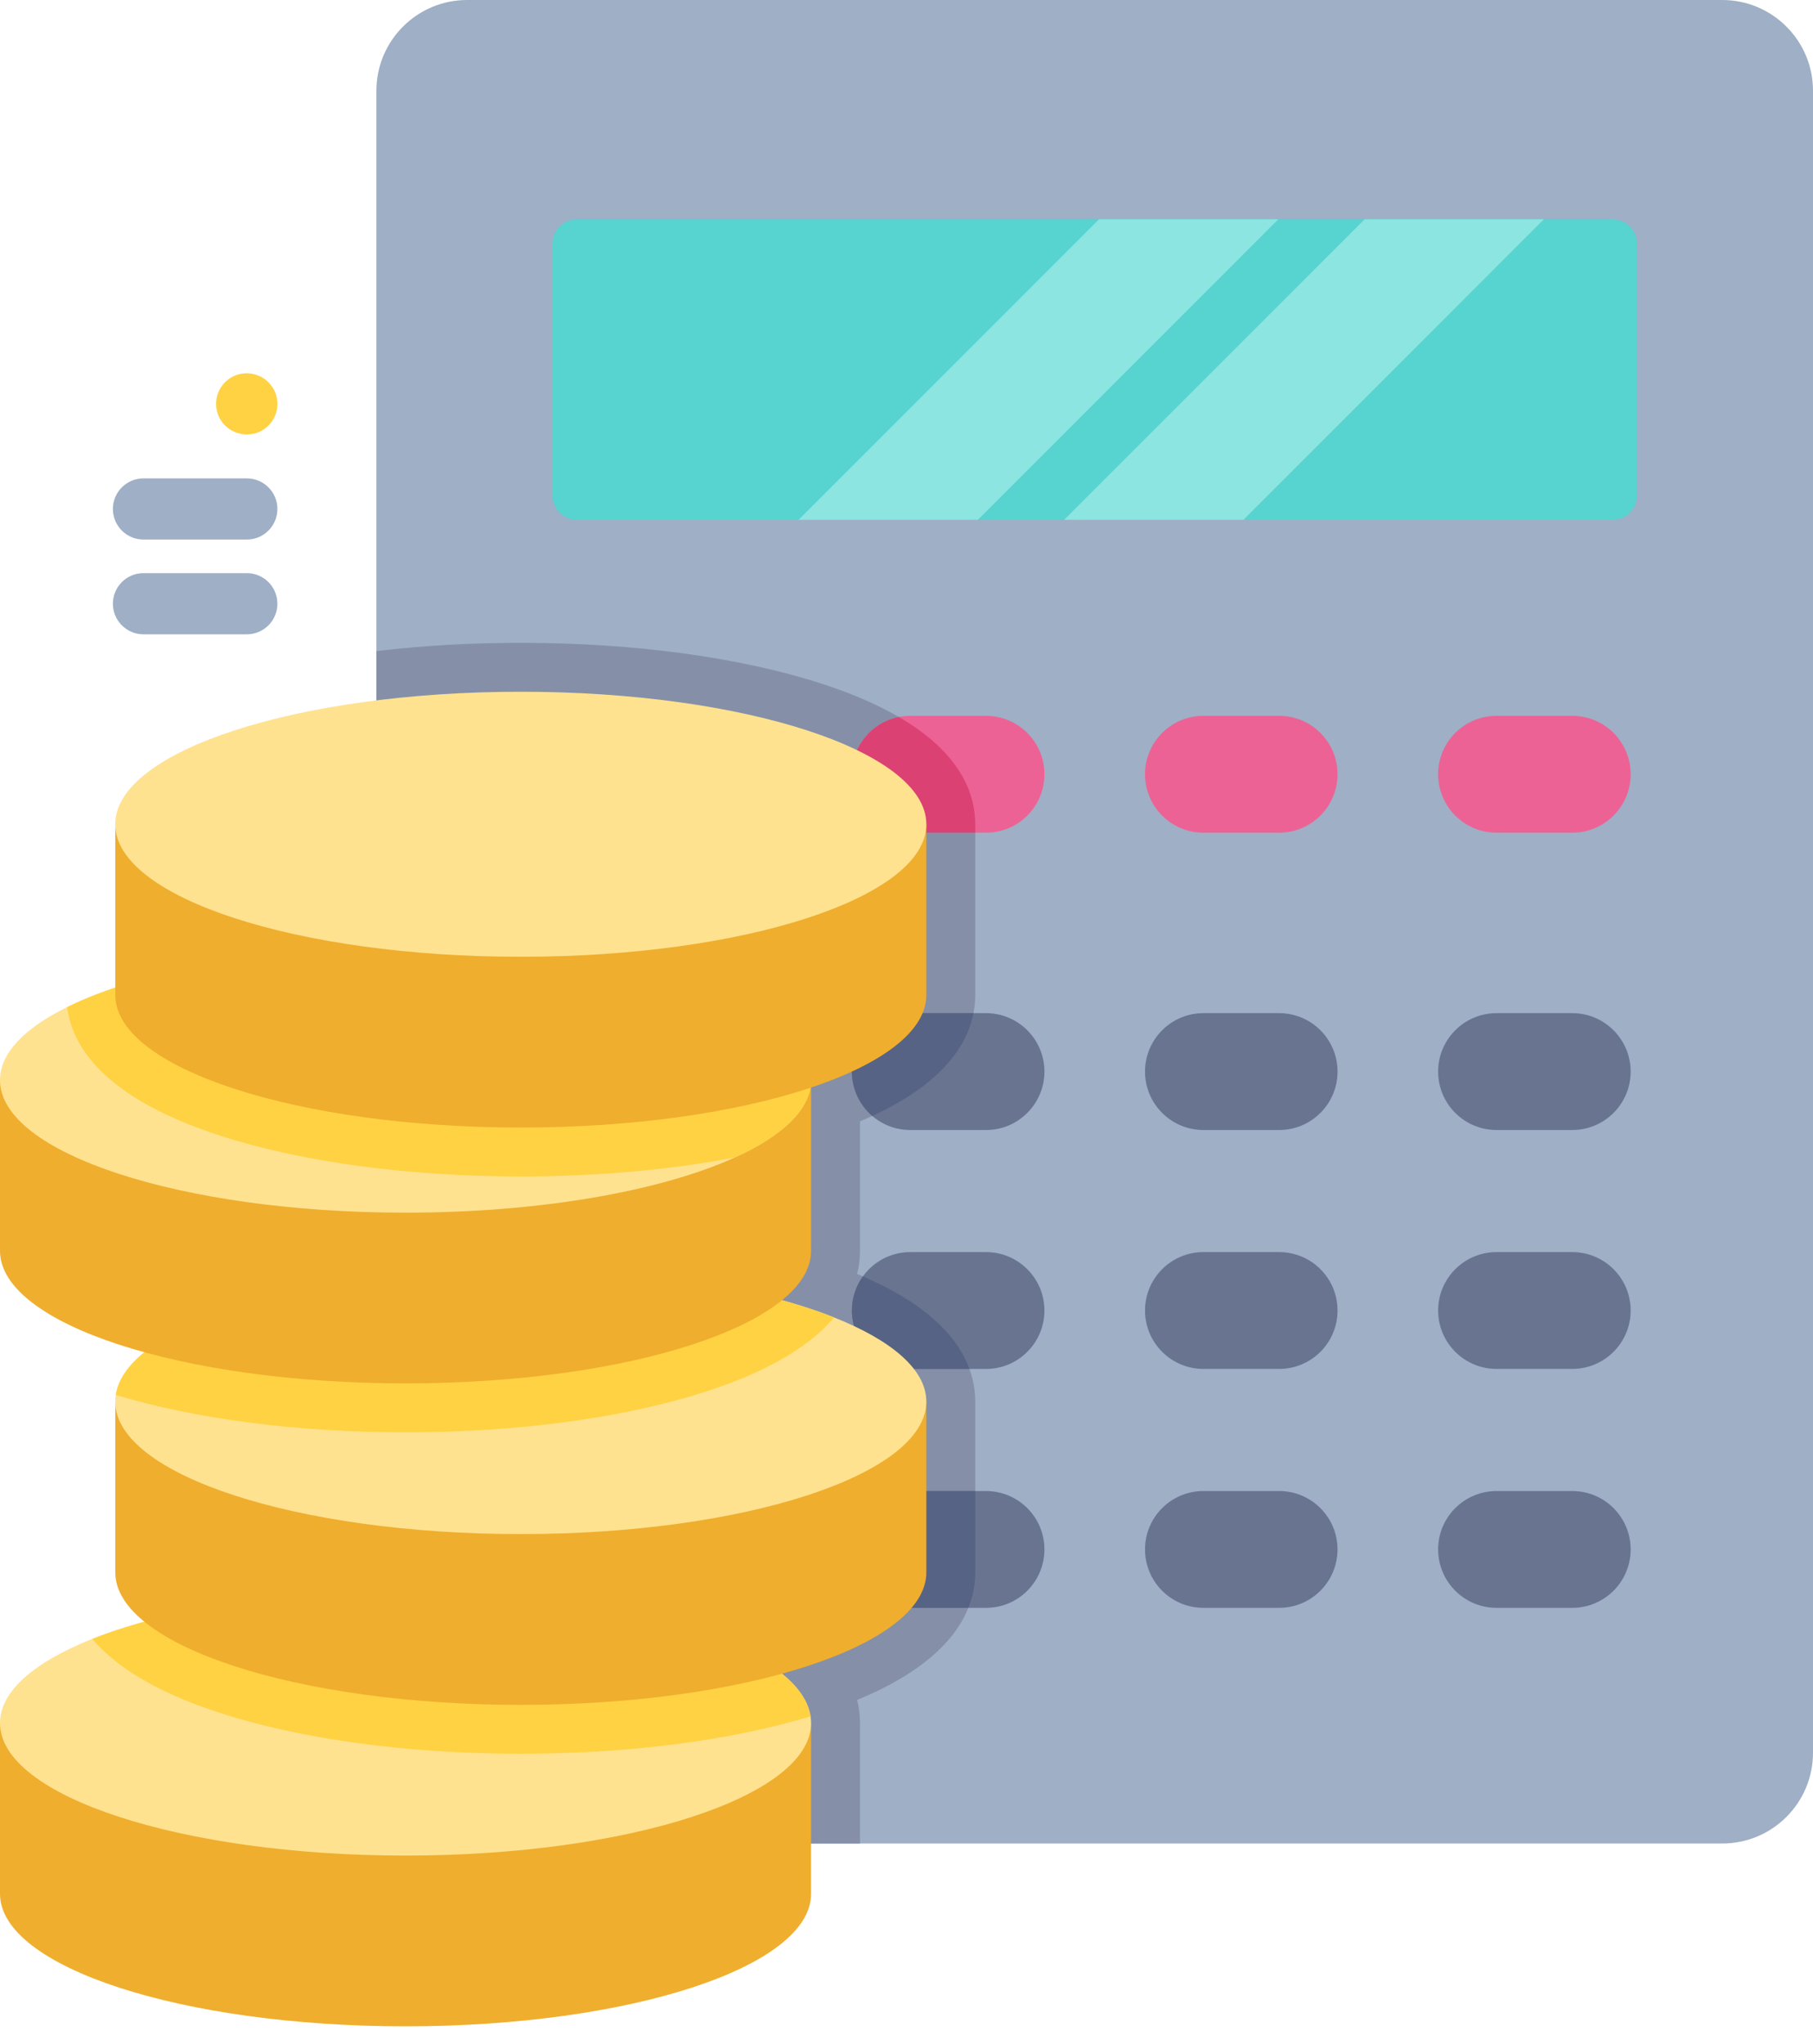 <svg width="55" height="62" viewBox="0 0 55 62" fill="none" xmlns="http://www.w3.org/2000/svg">
<path d="M55 2.753V53.162C55 54.682 53.767 55.915 52.247 55.915H14.172C12.652 55.915 11.419 54.682 11.419 53.162V2.753C11.419 1.233 12.652 0 14.172 0H52.247C53.767 0 55 1.233 55 2.753Z" fill="#9EAFC6"/>
<path d="M26.089 37.94C26.089 38.16 26.064 38.395 26.003 38.641C28.932 39.848 29.585 41.383 29.585 42.511V47.69C29.585 48.817 28.932 50.353 26.003 51.56C26.064 51.806 26.089 52.041 26.089 52.261V55.915H14.172C12.652 55.915 11.419 54.682 11.419 53.162V19.748C12.809 19.583 14.287 19.497 15.799 19.497C19.237 19.497 22.49 19.941 24.959 20.747C28.782 21.997 29.585 23.749 29.585 25.001V30.18C29.585 31.295 28.944 32.811 26.089 34.012V37.94Z" fill="#8590A8"/>
<path d="M49.66 7.393V15.024C49.66 15.434 49.328 15.766 48.918 15.766H17.501C17.091 15.766 16.759 15.434 16.759 15.024V7.393C16.759 6.983 17.091 6.651 17.501 6.651H48.918C49.328 6.651 49.66 6.983 49.66 7.393Z" fill="#57D3D0"/>
<path d="M38.779 6.651L29.665 15.766H24.225L33.34 6.651H38.779Z" fill="#8CE5E1"/>
<path d="M46.837 6.651L37.722 15.766H32.282L41.397 6.651H46.837Z" fill="#8CE5E1"/>
<path d="M21.019 25.256H18.722C17.744 25.256 16.951 24.462 16.951 23.484C16.951 22.505 17.744 21.712 18.722 21.712H21.019C21.997 21.712 22.79 22.505 22.79 23.484C22.79 24.462 21.997 25.256 21.019 25.256Z" fill="#ED6294"/>
<path d="M31.684 23.483C31.684 23.973 31.485 24.416 31.165 24.737C30.844 25.058 30.401 25.255 29.912 25.255H27.615C26.637 25.255 25.843 24.463 25.843 23.483C25.843 22.994 26.041 22.551 26.363 22.231C26.605 21.988 26.918 21.816 27.267 21.747C27.381 21.725 27.497 21.713 27.615 21.713H29.912C30.89 21.713 31.684 22.505 31.684 23.483Z" fill="#ED6294"/>
<path d="M29.585 25.001V25.256H27.615C26.637 25.256 25.843 24.463 25.843 23.483C25.843 22.994 26.041 22.551 26.363 22.231C26.605 21.988 26.918 21.817 27.267 21.747C29.129 22.829 29.585 24.057 29.585 25.001Z" fill="#DC4173"/>
<path d="M38.804 25.256H36.508C35.529 25.256 34.736 24.462 34.736 23.484C34.736 22.505 35.529 21.712 36.508 21.712H38.804C39.782 21.712 40.575 22.505 40.575 23.484C40.575 24.462 39.782 25.256 38.804 25.256Z" fill="#ED6294"/>
<path d="M47.696 25.256H45.4C44.422 25.256 43.628 24.462 43.628 23.484C43.628 22.505 44.422 21.712 45.4 21.712H47.696C48.675 21.712 49.468 22.505 49.468 23.484C49.468 24.462 48.675 25.256 47.696 25.256Z" fill="#ED6294"/>
<path d="M21.019 34.274H18.722C17.744 34.274 16.951 33.481 16.951 32.502C16.951 31.524 17.744 30.731 18.722 30.731H21.019C21.997 30.731 22.79 31.524 22.79 32.502C22.79 33.481 21.997 34.274 21.019 34.274Z" fill="#697491"/>
<path d="M31.684 32.502C31.684 32.991 31.485 33.434 31.164 33.755C30.844 34.077 30.401 34.274 29.912 34.274H27.615C27.176 34.274 26.772 34.115 26.463 33.848C26.083 33.523 25.843 33.04 25.843 32.502C25.843 32.014 26.041 31.57 26.363 31.25C26.683 30.928 27.127 30.73 27.615 30.73H29.912C30.89 30.73 31.684 31.524 31.684 32.502Z" fill="#697491"/>
<path d="M25.843 32.502C25.843 32.014 26.041 31.57 26.363 31.25C26.683 30.928 27.127 30.73 27.615 30.73H29.532C29.342 31.707 28.585 32.867 26.463 33.848C26.083 33.522 25.843 33.04 25.843 32.502Z" fill="#576384"/>
<path d="M38.804 34.274H36.508C35.529 34.274 34.736 33.481 34.736 32.502C34.736 31.524 35.529 30.73 36.508 30.73H38.804C39.783 30.73 40.576 31.524 40.576 32.502C40.576 33.481 39.783 34.274 38.804 34.274Z" fill="#697491"/>
<path d="M47.696 34.274H45.4C44.422 34.274 43.628 33.481 43.628 32.502C43.628 31.524 44.422 30.73 45.4 30.73H47.696C48.675 30.73 49.468 31.524 49.468 32.502C49.468 33.481 48.675 34.274 47.696 34.274Z" fill="#697491"/>
<path d="M21.019 41.52H18.722C17.744 41.52 16.951 40.727 16.951 39.749C16.951 38.77 17.744 37.977 18.722 37.977H21.019C21.997 37.977 22.79 38.77 22.79 39.749C22.79 40.727 21.997 41.52 21.019 41.52Z" fill="#697491"/>
<path d="M31.684 39.749C31.684 40.237 31.485 40.681 31.165 41.001C30.844 41.323 30.401 41.521 29.912 41.521H27.615C26.637 41.521 25.843 40.727 25.843 39.749C25.843 39.363 25.967 39.004 26.177 38.714C26.233 38.636 26.295 38.563 26.363 38.496C26.683 38.175 27.127 37.977 27.615 37.977H29.912C30.89 37.977 31.684 38.77 31.684 39.749Z" fill="#697491"/>
<path d="M25.843 39.749C25.843 39.363 25.967 39.004 26.177 38.714C28.19 39.579 29.076 40.603 29.41 41.521H27.615C26.637 41.521 25.843 40.727 25.843 39.749Z" fill="#576384"/>
<path d="M38.804 41.52H36.508C35.529 41.52 34.736 40.727 34.736 39.749C34.736 38.77 35.529 37.977 36.508 37.977H38.804C39.783 37.977 40.576 38.77 40.576 39.749C40.576 40.727 39.783 41.52 38.804 41.52Z" fill="#697491"/>
<path d="M47.696 41.52H45.4C44.422 41.52 43.628 40.727 43.628 39.749C43.628 38.77 44.422 37.977 45.4 37.977H47.696C48.675 37.977 49.468 38.77 49.468 39.749C49.468 40.727 48.675 41.52 47.696 41.52Z" fill="#697491"/>
<path d="M21.019 48.767H18.722C17.744 48.767 16.951 47.974 16.951 46.995C16.951 46.017 17.744 45.224 18.722 45.224H21.019C21.997 45.224 22.79 46.017 22.79 46.995C22.79 47.974 21.997 48.767 21.019 48.767Z" fill="#697491"/>
<path d="M31.684 46.995C31.684 47.484 31.485 47.928 31.165 48.248C30.844 48.57 30.401 48.767 29.912 48.767H27.615C26.637 48.767 25.843 47.974 25.843 46.995C25.843 46.507 26.041 46.064 26.363 45.743C26.683 45.422 27.127 45.225 27.615 45.225H29.912C30.89 45.224 31.684 46.017 31.684 46.995Z" fill="#697491"/>
<path d="M27.615 45.224H29.585V47.69C29.585 48.02 29.53 48.385 29.376 48.767H27.615C26.637 48.767 25.843 47.973 25.843 46.995C25.843 46.507 26.041 46.064 26.363 45.743C26.683 45.422 27.127 45.224 27.615 45.224Z" fill="#576384"/>
<path d="M38.804 48.767H36.508C35.529 48.767 34.736 47.974 34.736 46.995C34.736 46.017 35.529 45.224 36.508 45.224H38.804C39.782 45.224 40.575 46.017 40.575 46.995C40.575 47.974 39.782 48.767 38.804 48.767Z" fill="#697491"/>
<path d="M47.696 48.767H45.4C44.422 48.767 43.628 47.974 43.628 46.995C43.628 46.017 44.422 45.224 45.4 45.224H47.696C48.675 45.224 49.468 46.017 49.468 46.995C49.468 47.974 48.675 48.767 47.696 48.767Z" fill="#697491"/>
<path d="M0 52.261V57.44C0 59.66 5.508 61.46 12.303 61.46C19.097 61.46 24.605 59.66 24.605 57.44V52.261H0Z" fill="#EFAE2E"/>
<path d="M24.605 52.261C24.605 54.482 19.097 56.281 12.303 56.281C5.508 56.281 0 54.482 0 52.261C0 51.293 1.05 50.404 2.798 49.71C5.054 48.813 8.475 48.242 12.303 48.242C18.888 48.242 24.266 49.932 24.589 52.058C24.6 52.125 24.605 52.193 24.605 52.261Z" fill="#FFE28F"/>
<path d="M24.589 52.058C22.171 52.791 19.068 53.193 15.799 53.193C12.36 53.193 9.107 52.749 6.639 51.943C4.636 51.289 3.463 50.496 2.799 49.71C5.054 48.813 8.475 48.242 12.303 48.242C18.888 48.242 24.267 49.932 24.589 52.058Z" fill="#FFD243"/>
<path d="M3.497 42.511V47.69C3.497 49.91 9.005 51.71 15.799 51.71C22.594 51.71 28.102 49.91 28.102 47.69V42.511H3.497Z" fill="#EFAE2E"/>
<path d="M28.101 42.511C28.101 44.731 22.593 46.53 15.799 46.53C9.004 46.53 3.496 44.731 3.496 42.511C3.496 42.443 3.501 42.375 3.512 42.308C3.835 40.181 9.213 38.491 15.799 38.491C19.628 38.491 23.047 39.062 25.303 39.959C27.051 40.653 28.101 41.542 28.101 42.511Z" fill="#FFE28F"/>
<path d="M25.303 39.959C24.64 40.745 23.466 41.538 21.463 42.192C18.995 42.998 15.741 43.444 12.303 43.444C9.034 43.444 5.931 43.042 3.512 42.309C3.835 40.182 9.213 38.491 15.799 38.491C19.628 38.491 23.047 39.062 25.303 39.959Z" fill="#FFD243"/>
<path d="M0 32.761V37.939C0 40.159 5.508 41.959 12.303 41.959C19.097 41.959 24.605 40.16 24.605 37.939V32.761H0Z" fill="#EFAE2E"/>
<path d="M24.605 32.761C24.605 33.637 23.748 34.447 22.293 35.108C20.059 36.12 16.417 36.781 12.303 36.781C5.508 36.781 0 34.98 0 32.761C0 31.942 0.749 31.18 2.036 30.546C4.237 29.457 8.013 28.74 12.303 28.74C19.097 28.74 24.605 30.541 24.605 32.761Z" fill="#FFE28F"/>
<path d="M24.605 32.761C24.605 33.637 23.748 34.447 22.293 35.108C20.333 35.482 18.108 35.683 15.799 35.683C12.36 35.683 9.108 35.239 6.638 34.432C3.176 33.301 2.19 31.756 2.036 30.546C4.237 29.457 8.013 28.74 12.303 28.74C19.097 28.74 24.605 30.541 24.605 32.761Z" fill="#FFD243"/>
<path d="M3.497 25V30.179C3.497 32.399 9.005 34.199 15.799 34.199C22.594 34.199 28.102 32.4 28.102 30.179V25H3.497Z" fill="#EFAE2E"/>
<path d="M15.799 29.02C22.594 29.02 28.102 27.221 28.102 25.001C28.102 22.78 22.594 20.981 15.799 20.981C9.004 20.981 3.496 22.78 3.496 25.001C3.496 27.221 9.004 29.02 15.799 29.02Z" fill="#FFE28F"/>
<path d="M7.488 19.239H4.352C3.84 19.239 3.425 18.823 3.425 18.311C3.425 17.799 3.84 17.384 4.352 17.384H7.488C8 17.384 8.415 17.799 8.415 18.311C8.415 18.823 8 19.239 7.488 19.239Z" fill="#9EAFC6"/>
<path d="M7.488 16.365H4.352C3.84 16.365 3.425 15.949 3.425 15.437C3.425 14.925 3.84 14.51 4.352 14.51H7.488C8 14.51 8.415 14.925 8.415 15.437C8.416 15.949 8 16.365 7.488 16.365Z" fill="#9EAFC6"/>
<path d="M7.494 13.176H7.482C6.97 13.176 6.555 12.761 6.555 12.249C6.555 11.737 6.97 11.321 7.482 11.321C7.994 11.321 8.416 11.737 8.416 12.249C8.416 12.761 8.007 13.176 7.494 13.176Z" fill="#FFD243"/>
</svg>
